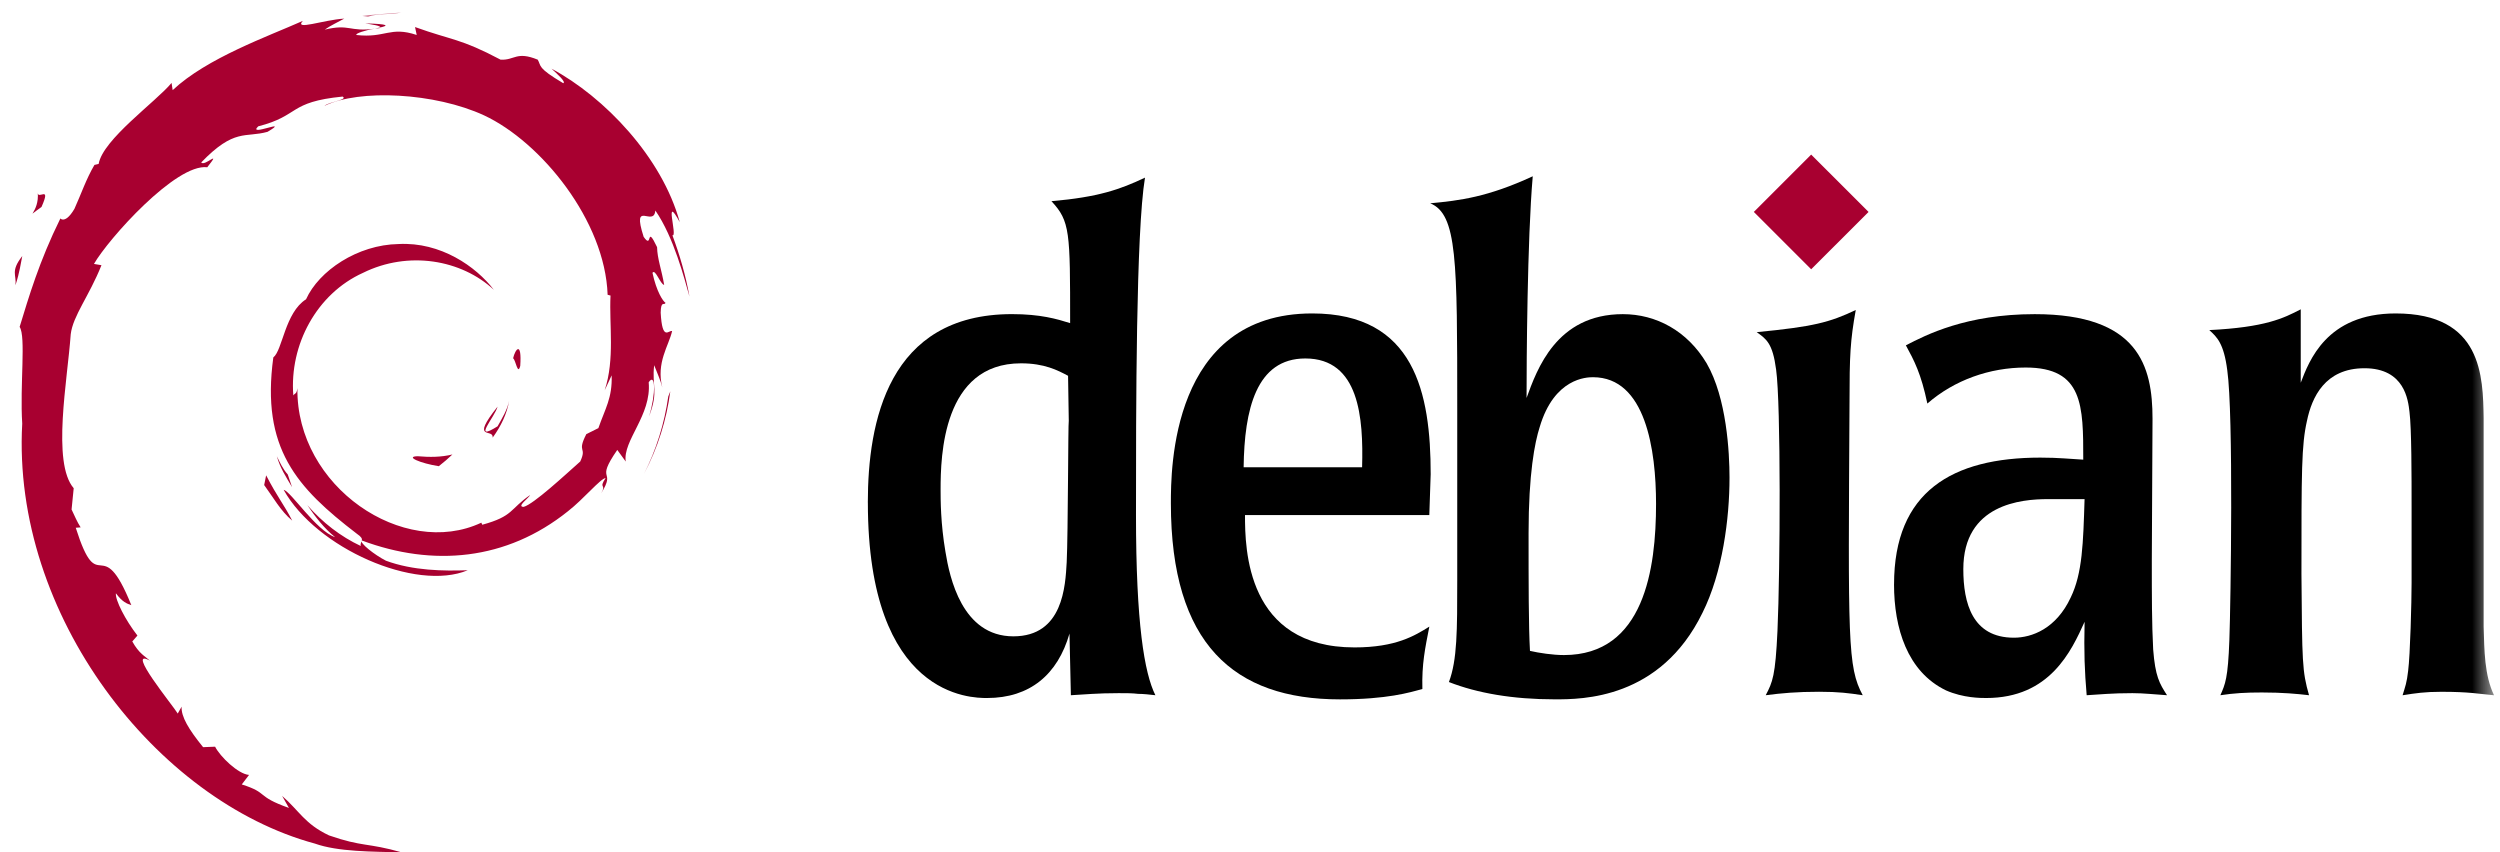 <svg height="30" viewBox="0 0 88 30" width="88" xmlns="http://www.w3.org/2000/svg" xmlns:xlink="http://www.w3.org/1999/xlink"><mask id="a" fill="#fff"><path d="m0 .442h87.268v29.558h-87.268" fill="#fff" fill-rule="evenodd"/></mask><mask id="b" fill="#fff"><path d="m0 .442h87.268v29.558h-87.268" fill="#fff" fill-rule="evenodd"/></mask><g fill="none" fill-rule="evenodd" transform="translate(.522)"><g fill="#a80030"><path d="m14.192 16.059c-.489.006.092.252.732.351.177-.138.337-.277.479-.413-.397.097-.803.099-1.211.063"/><path d="m16.82 15.404c.293-.403.505-.843.58-1.299-.066.324-.241.605-.407.901-.916.576-.087-.342-.001-.692-.984 1.24-.135.744-.172 1.09"/><path d="m17.791 12.879c.059-.882-.173-.603-.252-.267.091.048.163.622.252.267"/><path d="m12.334.823c.262.046.565.083.522.145.287-.063.352-.121-.522-.145"/><path d="m12.856.968-.184.038.171-.016z"/><path d="m21.008 13.213c.029.792-.231 1.177-.467 1.857l-.424.211c-.346.673.034.427-.214.963-.542.481-1.641 1.504-1.993 1.598-.257-.005.174-.303.231-.419-.724.497-.581.746-1.688 1.048l-.032-.073c-2.731 1.285-6.524-1.261-6.474-4.734-.029.221-.083.165-.144.254-.141-1.786.826-3.581 2.455-4.315 1.594-.788 3.463-.465 4.604.599-.627-.821-1.875-1.692-3.354-1.612-1.449.024-2.805.944-3.257 1.945-.742.467-.829 1.801-1.152 2.046-.436 3.199.818 4.581 2.94 6.207.333.225.094.259.138.431-.705-.33-1.349-.828-1.881-1.438.282.412.586.812.978 1.127-.665-.224-1.553-1.61-1.812-1.666 1.146 2.051 4.647 3.597 6.482 2.83-.849.031-1.927.017-2.881-.335-.402-.206-.945-.633-.848-.712 2.503.934 5.088.707 7.253-1.028.552-.429 1.153-1.159 1.327-1.169-.262.394.045.189-.156.537.548-.885-.239-.361.567-1.528l.298.409c-.112-.735.913-1.627.808-2.79.235-.355.262.383.013 1.201.346-.907.092-1.053.18-1.802.095.252.222.519.287.785-.225-.877.231-1.476.344-1.986-.112-.049-.347.387-.402-.648.008-.449.126-.235.171-.346-.088-.051-.319-.396-.46-1.057.101-.156.273.403.412.426-.089-.526-.243-.926-.25-1.33-.406-.849-.144.114-.473-.364-.433-1.349.358-.313.412-.926.655.949 1.028 2.421 1.201 3.03-.131-.743-.343-1.463-.601-2.159.199.084-.321-1.528.259-.461-.619-2.276-2.648-4.404-4.514-5.402.228.209.516.471.413.512-.929-.552-.765-.596-.898-.829-.756-.308-.806.025-1.306.001-1.426-.756-1.701-.676-3.013-1.149l.059.279c-.944-.315-1.101.118-2.121.001-.062-.048.327-.176.647-.222-.913.121-.871-.18-1.764.033.22-.154.454-.257.688-.388-.745.045-1.778.433-1.459.08-1.215.542-3.372 1.303-4.582 2.438l-.038-.254c-.554.666-2.418 1.988-2.567 2.851l-.148.035c-.288.488-.475 1.042-.704 1.545-.377.643-.553.248-.499.348-.743 1.505-1.112 2.77-1.43 3.808.227.339.005 2.043.091 3.406-.373 6.734 4.726 13.272 10.299 14.781.817.293 2.031.282 3.064.311-1.219-.348-1.376-.184-2.564-.598-.857-.404-1.044-.864-1.651-1.391l.24.424c-1.19-.421-.692-.521-1.66-.827l.256-.335c-.386-.029-1.022-.649-1.195-.994l-.422.017c-.507-.625-.777-1.076-.757-1.426l-.136.243c-.154-.265-1.865-2.346-.978-1.862-.165-.15-.384-.245-.622-.677l.181-.206c-.426-.549-.786-1.254-.758-1.489.228.308.386.365.543.418-1.079-2.676-1.139-.147-1.956-2.724l.172-.014c-.132-.201-.213-.416-.319-.629l.075-.749c-.776-.897-.217-3.817-.105-5.418.077-.651.648-1.344 1.082-2.432l-.264-.045c.506-.881 2.885-3.539 3.988-3.403.534-.671-.106-.003-.211-.171 1.173-1.214 1.542-.857 2.333-1.076.853-.506-.733.198-.328-.193 1.476-.377 1.046-.857 2.971-1.048.203.115-.471.178-.64.328 1.229-.602 3.891-.465 5.62.334 2.005.938 4.259 3.708 4.348 6.315l.102.027c-.051 1.036.158 2.235-.206 3.336z"/><path d="m8.846 16.731-.069.343c.322.437.578.912.988 1.253-.296-.577-.515-.815-.919-1.596"/><path d="m9.607 16.702c-.171-.189-.271-.416-.384-.641.108.397.33.738.535 1.085z"/><path d="m23.073 13.775-.072.181c-.132.937-.417 1.864-.854 2.723.483-.907.794-1.899.926-2.904"/><path d="m12.432.588c.331-.121.814-.066 1.166-.146-.458.038-.914.062-1.364.119z" mask="url(#a)"/><path d="m.805 6.771c.076.706-.531.981.134.514.357-.804-.139-.222-.134-.514"/><path d="m.022 10.04c.154-.471.181-.754.24-1.027-.424.543-.195.658-.24 1.027"/></g><path d="m30.027 17.693c0 6.877 3.658 6.877 4.195 6.877 1.512 0 2.488-.829 2.902-2.268l.049 2.17c.464-.025.927-.073 1.683-.073.268 0 .487 0 .683.025.195 0 .39.024.609.048-.39-.78-.683-2.536-.683-6.342 0-3.707 0-9.974.317-11.877-.877.415-1.634.684-3.293.829.658.707.658 1.073.658 4.292-.463-.146-1.048-.317-2.048-.317-4.365.001-5.073 3.805-5.073 6.635zm7.072-2.878c-.024.025-.024 3.951-.073 4.975-.048.828-.122 2.609-1.878 2.609-1.805 0-2.244-2.073-2.39-2.975-.171-1-.171-1.83-.171-2.195 0-1.171.073-4.44 2.829-4.44.829 0 1.293.245 1.658.439z" fill="#000"/><path d="m49.838 16.692c0-2.854-.561-5.659-4.17-5.659-4.975 0-4.975 5.513-4.975 6.683 0 4.951 2.219 6.902 5.951 6.902 1.657 0 2.463-.243 2.902-.366-.024-.878.097-1.439.245-2.195-.513.318-1.172.732-2.635.732-3.805 0-3.854-3.464-3.854-4.659h6.488zm-6.584-.245c.025-2.024.439-3.829 2.171-3.829 1.903 0 2.048 2.097 1.999 3.829z" fill="#000"/><path d="m50.773 20.399c0 1.805 0 2.829-.293 3.609 1 .391 2.243.609 3.732.609.951 0 3.707 0 5.194-3.048.707-1.415.951-3.317.951-4.756 0-.878-.098-2.804-.805-4.024-.682-1.145-1.78-1.731-2.95-1.731-2.342 0-3.024 1.951-3.389 2.951 0-1.244.024-5.585.218-7.804-1.585.732-2.561.853-3.609.951.951.389.951 2.001.951 7.244v5.999m6.998-2.658c0 2.268-.414 5.317-3.243 5.317-.391 0-.878-.074-1.195-.147-.049-.878-.049-2.39-.049-4.146 0-2.098.219-3.194.391-3.732.512-1.731 1.658-1.755 1.877-1.755 1.854 0 2.219 2.561 2.219 4.462" fill="#000"/><path d="m65.046 24.472c-.488-.073-.831-.122-1.538-.122-.779 0-1.317.049-1.877.122.244-.464.341-.684.414-2.268.098-2.171.122-7.976-.048-9.195-.122-.927-.341-1.073-.683-1.317 1.999-.195 2.561-.341 3.487-.78-.194 1.072-.22 1.61-.22 3.243-.048 8.415-.073 9.317.465 10.317" fill="#000"/><path d="m66.148 20.57c0 1.537.464 3.073 1.83 3.732.609.268 1.219.268 1.415.268 2.244 0 2.999-1.659 3.463-2.683-.025 1.073 0 1.731.073 2.585.439-.025.878-.073 1.61-.073.414 0 .805.048 1.219.073-.268-.414-.414-.659-.488-1.61-.048-.926-.048-1.853-.048-3.146l.025-4.975c0-1.854-.488-3.683-4.147-3.683-2.414 0-3.828.732-4.535 1.098.293.537.537.999.756 2.049.952-.829 2.196-1.268 3.463-1.268 2.025 0 2.025 1.342 2.025 3.243-.464-.024-.854-.072-1.513-.072-3.098.001-5.147 1.194-5.147 4.463zm6.707-3.001c-.048 1.537-.073 2.61-.488 3.463-.512 1.098-1.365 1.415-1.999 1.415-1.465 0-1.781-1.219-1.781-2.414 0-2.292 2.049-2.464 2.975-2.464z" fill="#000"/><path d="m86.902 22.058c.025.829.025 1.707.366 2.415-.537-.048-.854-.122-1.853-.122-.586 0-.903.049-1.366.122.097-.317.147-.439.195-.854.073-.56.122-2.438.122-3.097v-2.634c0-1.146 0-2.805-.074-3.39-.048-.414-.169-1.536-1.585-1.536-1.39 0-1.853 1.024-2.024 1.853-.194.853-.194 1.781-.194 5.389.024 3.122.024 3.414.267 4.268-.414-.048-.926-.097-1.658-.097-.586 0-.976.024-1.463.097.171-.391.268-.586.317-1.951.049-1.342.147-7.927-.074-9.487-.121-.952-.366-1.171-.633-1.415 1.976-.098 2.609-.415 3.219-.731v2.584c.292-.757.902-2.439 3.341-2.439 3.049 0 3.073 2.219 3.097 3.682z" fill="#000" mask="url(#b)"/><path d="m65.251 7.46-2.02 2.019-2.019-2.019 2.019-2.019z" fill="#a80030"/></g></svg>